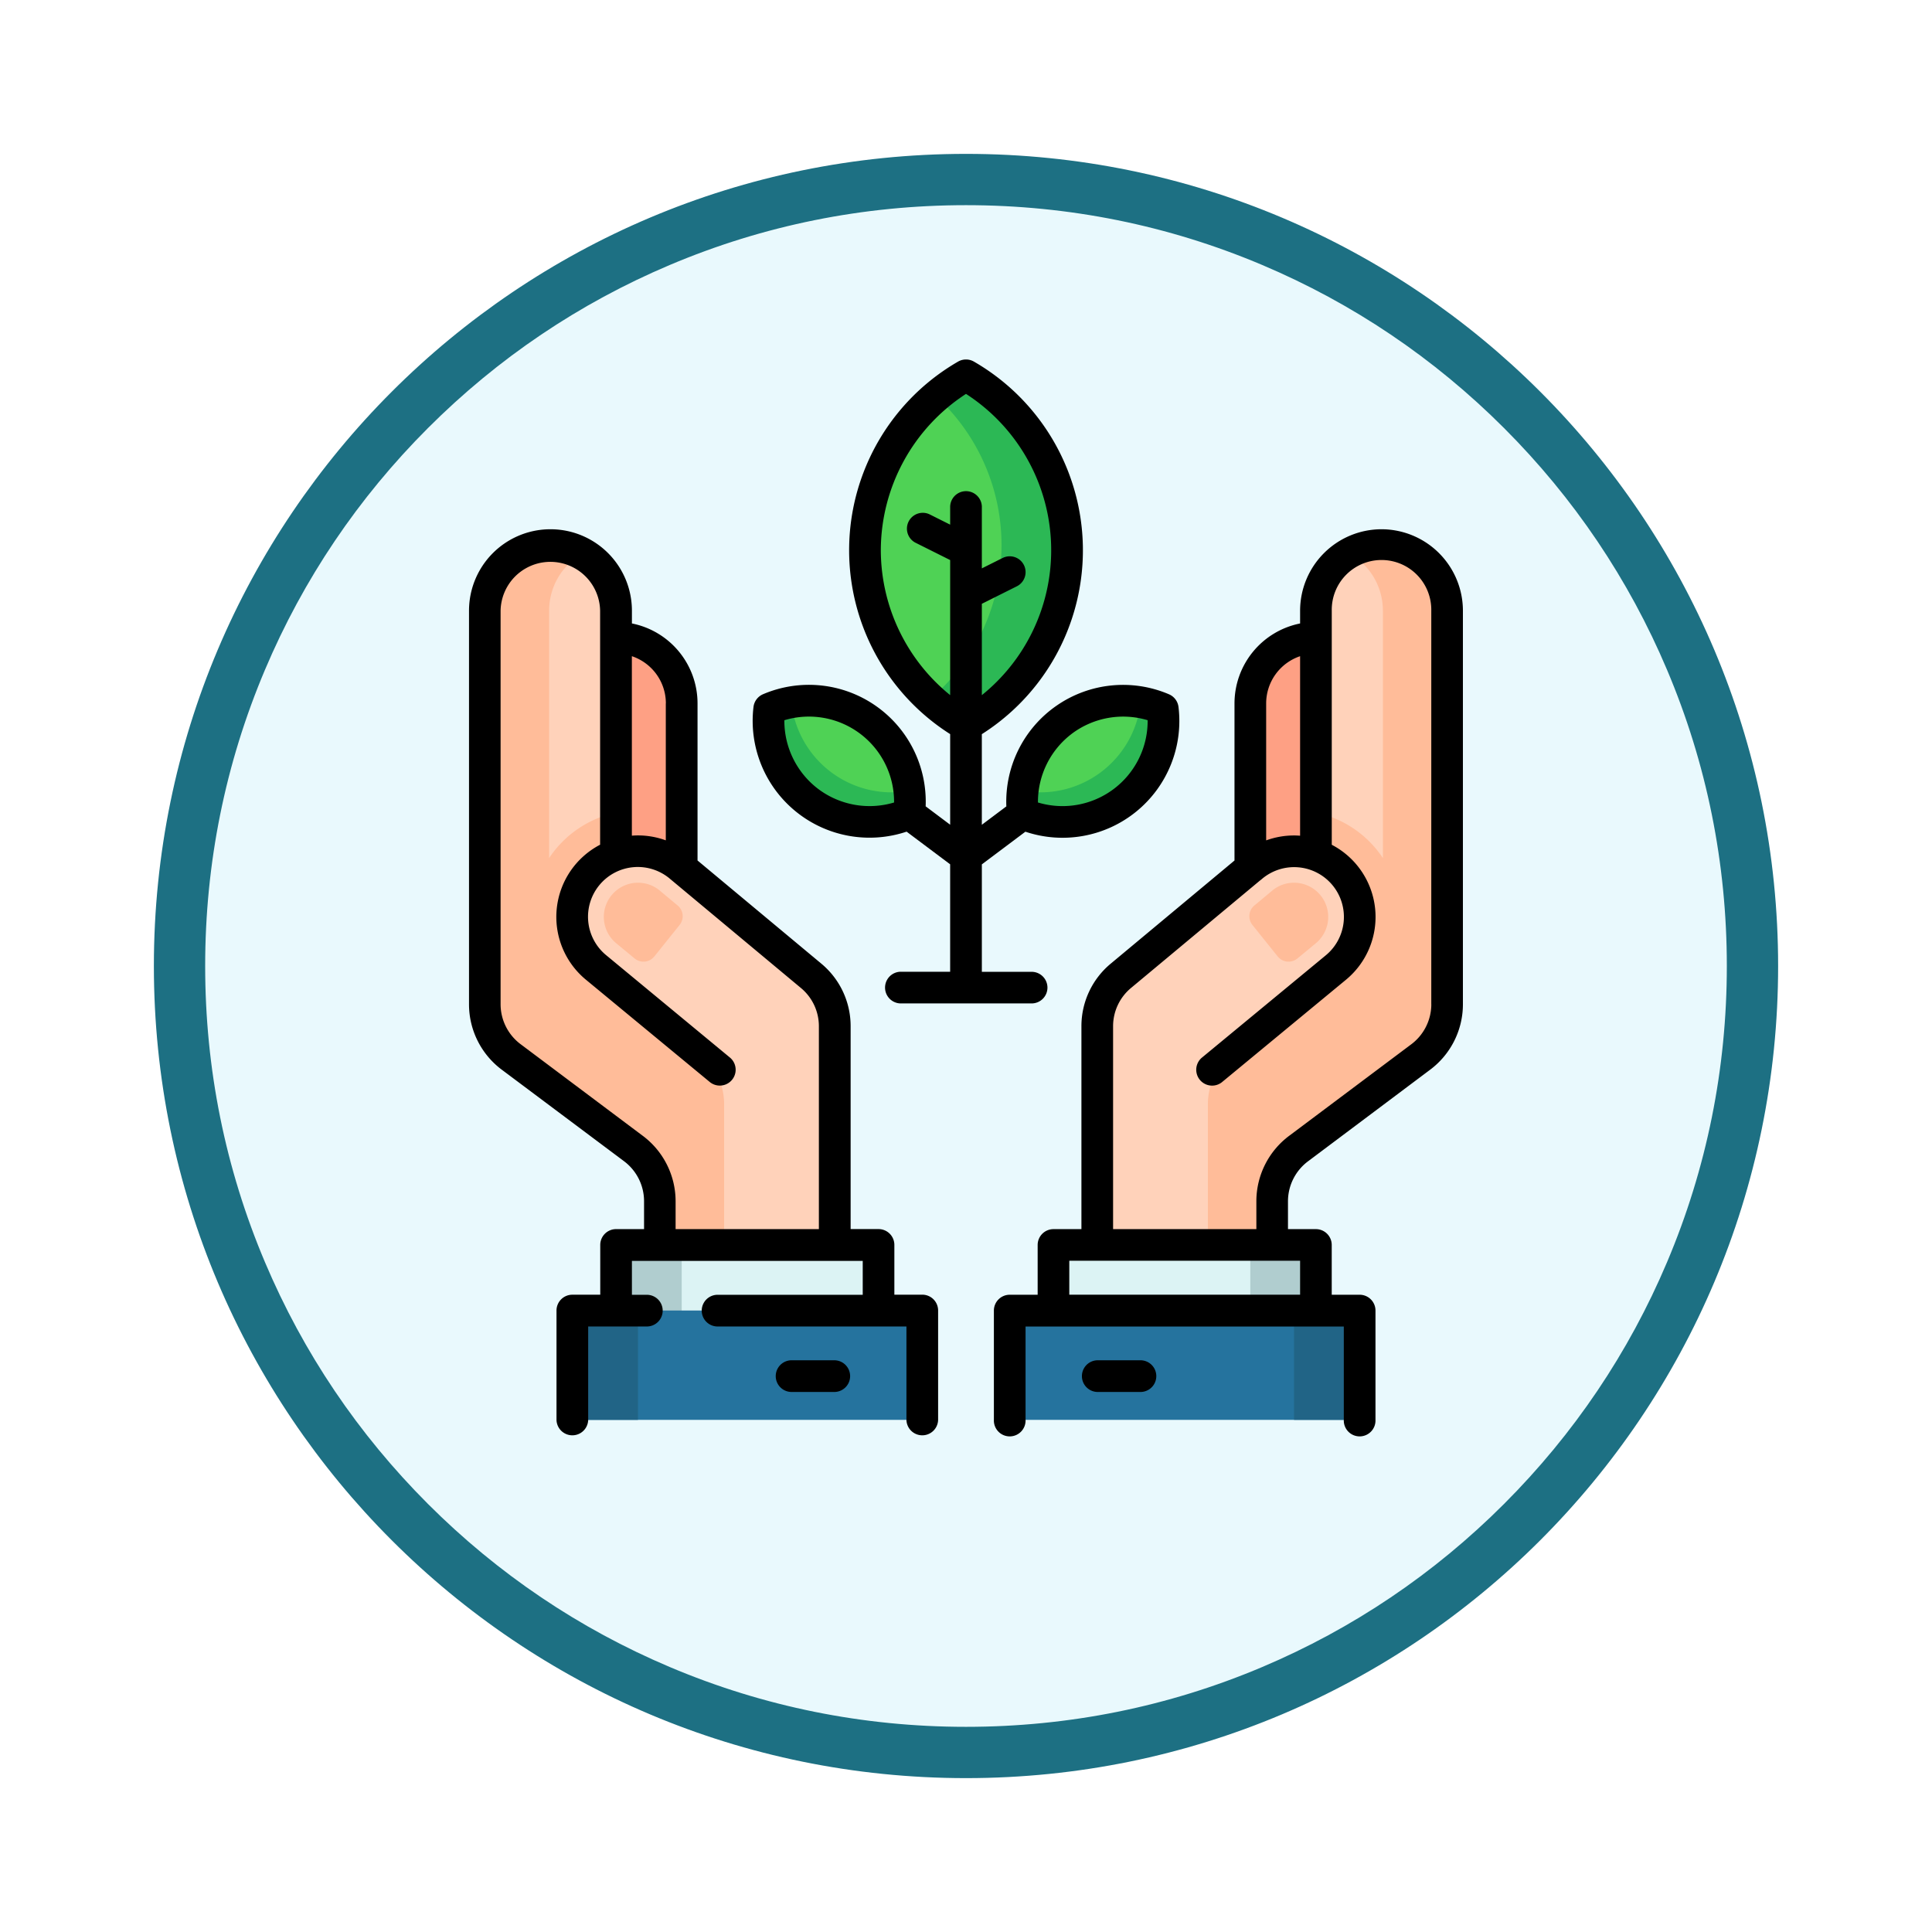 <svg xmlns="http://www.w3.org/2000/svg" xmlns:xlink="http://www.w3.org/1999/xlink" width="113" height="113" viewBox="0 0 113 113">
  <defs>
    <filter id="Trazado_982547" x="0" y="0" width="113" height="113" filterUnits="userSpaceOnUse">
      <feOffset dy="3" input="SourceAlpha"/>
      <feGaussianBlur stdDeviation="3" result="blur"/>
      <feFlood flood-opacity="0.161"/>
      <feComposite operator="in" in2="blur"/>
      <feComposite in="SourceGraphic"/>
    </filter>
  </defs>
  <g id="Grupo_1208250" data-name="Grupo 1208250" transform="translate(-154.542 -7115.674)">
    <g id="Grupo_1207777" data-name="Grupo 1207777" transform="translate(163.542 7121.674)">
      <g id="Grupo_1200358" data-name="Grupo 1200358">
        <g id="Grupo_1185978" data-name="Grupo 1185978">
          <g id="Grupo_1180760" data-name="Grupo 1180760">
            <g id="Grupo_1174888" data-name="Grupo 1174888">
              <g id="Grupo_1166845" data-name="Grupo 1166845">
                <g id="Grupo_1166720" data-name="Grupo 1166720">
                  <g id="Grupo_1164305" data-name="Grupo 1164305">
                    <g id="Grupo_1163948" data-name="Grupo 1163948">
                      <g id="Grupo_1158168" data-name="Grupo 1158168">
                        <g id="Grupo_1152576" data-name="Grupo 1152576">
                          <g id="Grupo_1148633" data-name="Grupo 1148633">
                            <g id="Grupo_1148525" data-name="Grupo 1148525">
                              <g transform="matrix(1, 0, 0, 1, -9, -6)" filter="url(#Trazado_982547)">
                                <g id="Trazado_982547-2" data-name="Trazado 982547" transform="translate(9 6)" fill="#e9f9fd">
                                  <path d="M 47.5 93.5 C 41.289 93.5 35.265 92.284 29.595 89.886 C 24.118 87.569 19.198 84.252 14.973 80.027 C 10.748 75.802 7.431 70.882 5.114 65.405 C 2.716 59.735 1.5 53.711 1.5 47.5 C 1.5 41.289 2.716 35.265 5.114 29.595 C 7.431 24.118 10.748 19.198 14.973 14.973 C 19.198 10.748 24.118 7.431 29.595 5.114 C 35.265 2.716 41.289 1.5 47.5 1.5 C 53.711 1.5 59.735 2.716 65.405 5.114 C 70.882 7.431 75.802 10.748 80.027 14.973 C 84.252 19.198 87.569 24.118 89.886 29.595 C 92.284 35.265 93.5 41.289 93.5 47.5 C 93.5 53.711 92.284 59.735 89.886 65.405 C 87.569 70.882 84.252 75.802 80.027 80.027 C 75.802 84.252 70.882 87.569 65.405 89.886 C 59.735 92.284 53.711 93.5 47.5 93.5 Z" stroke="none"/>
                                  <path d="M 47.5 3 C 41.491 3 35.664 4.176 30.18 6.496 C 24.881 8.737 20.122 11.946 16.034 16.034 C 11.946 20.122 8.737 24.881 6.496 30.18 C 4.176 35.664 3 41.491 3 47.5 C 3 53.509 4.176 59.336 6.496 64.82 C 8.737 70.119 11.946 74.878 16.034 78.966 C 20.122 83.054 24.881 86.263 30.18 88.504 C 35.664 90.824 41.491 92 47.5 92 C 53.509 92 59.336 90.824 64.82 88.504 C 70.119 86.263 74.878 83.054 78.966 78.966 C 83.054 74.878 86.263 70.119 88.504 64.82 C 90.824 59.336 92 53.509 92 47.5 C 92 41.491 90.824 35.664 88.504 30.18 C 86.263 24.881 83.054 20.122 78.966 16.034 C 74.878 11.946 70.119 8.737 64.82 6.496 C 59.336 4.176 53.509 3 47.5 3 M 47.5 0 C 73.734 0 95 21.266 95 47.5 C 95 73.734 73.734 95 47.5 95 C 21.266 95 0 73.734 0 47.5 C 0 21.266 21.266 0 47.5 0 Z" stroke="none" fill="#1d7083"/>
                                </g>
                              </g>
                            </g>
                          </g>
                        </g>
                      </g>
                    </g>
                  </g>
                </g>
              </g>
            </g>
          </g>
        </g>
      </g>
    </g>
    <g id="planta" transform="translate(162.402 7136.698)">
      <g id="Grupo_1208247" data-name="Grupo 1208247" transform="translate(25.616 16.276)">
        <path id="Trazado_1050375" data-name="Trazado 1050375" d="M75.123,136.213a3.837,3.837,0,0,0-3.837-3.837H68.728v15.047h6.4S75.123,136.213,75.123,136.213Z" transform="translate(-68.728 -132.376)" fill="#fea084"/>
        <path id="Trazado_1050376" data-name="Trazado 1050376" d="M391.253,136.213a3.837,3.837,0,0,1,3.837-3.837h2.558v15.047h-6.4v-11.21Z" transform="translate(-351.6 -132.376)" fill="#fea084"/>
      </g>
      <path id="Trazado_1050377" data-name="Trazado 1050377" d="M331.215,92.138v14.29h0a3.838,3.838,0,0,0-3.767.7l-7.628,6.357a3.829,3.829,0,0,0-1.4,2.961v14.073h10.233v-3.839a3.832,3.832,0,0,1,1.581-3.1l7.076-5.307a3.832,3.832,0,0,0,1.576-3.1V92.138a3.837,3.837,0,1,0-7.675,0Z" transform="translate(-262.109 -77.444)" fill="#ffd2ba"/>
      <g id="Grupo_1208248" data-name="Grupo 1208248" transform="translate(62.791 10.857)">
        <path id="Trazado_1050378" data-name="Trazado 1050378" d="M379.368,88.793a3.835,3.835,0,0,1,1.959,3.346v14.47a6.251,6.251,0,0,0-3.917-2.663v2.485a3.838,3.838,0,0,1,2.558,3.618h0a3.827,3.827,0,0,1-1.4,2.961l-6.093,5.032-.009.025a3.828,3.828,0,0,0-1.375,2.942v9.505h3.757v-3.839a3.832,3.832,0,0,1,1.581-3.1l7.076-5.307a3.832,3.832,0,0,0,1.576-3.1V92.138a3.837,3.837,0,0,0-5.716-3.346Z" transform="translate(-371.094 -88.301)" fill="#ffbc99"/>
        <path id="Trazado_1050379" data-name="Trazado 1050379" d="M392.448,253.242a.815.815,0,0,0,1.155.119l1.074-.887a2,2,0,0,0-.58-3.419l-.05-.018a1.993,1.993,0,0,0-.641-.105,1.973,1.973,0,0,0-1.295.476l-.015.013-1.011.843a.815.815,0,0,0-.114,1.136Z" transform="translate(-388.37 -229.183)" fill="#ffbc99"/>
      </g>
      <rect id="Rectángulo_417830" data-name="Rectángulo 417830" width="15.349" height="5.119" transform="translate(53.757 51.789)" fill="#dcf3f4"/>
      <rect id="Rectángulo_417831" data-name="Rectángulo 417831" width="3.849" height="5.108" transform="translate(65.268 51.8)" fill="#b0cdcf"/>
      <rect id="Rectángulo_417832" data-name="Rectángulo 417832" width="20.465" height="6.396" transform="translate(51.199 55.626)" fill="#25739e"/>
      <rect id="Rectángulo_417833" data-name="Rectángulo 417833" width="3.837" height="6.396" transform="translate(67.827 55.626)" fill="#216486"/>
      <path id="Trazado_1050380" data-name="Trazado 1050380" d="M34.788,92.138v14.29h0a3.838,3.838,0,0,1,3.767.7l7.628,6.357a3.829,3.829,0,0,1,1.4,2.961v14.073H37.346v-3.839a3.832,3.832,0,0,0-1.581-3.1l-7.076-5.307a3.832,3.832,0,0,1-1.576-3.1V92.138a3.837,3.837,0,1,1,7.675,0Z" transform="translate(-6.613 -77.444)" fill="#ffd2ba"/>
      <g id="Grupo_1208249" data-name="Grupo 1208249" transform="translate(20.5 10.857)">
        <path id="Trazado_1050381" data-name="Trazado 1050381" d="M32.829,88.793a3.835,3.835,0,0,0-1.959,3.346v14.47a6.252,6.252,0,0,1,3.917-2.663v2.485a3.839,3.839,0,0,0-2.558,3.618h0a3.827,3.827,0,0,0,1.4,2.961l6.093,5.032.009.025a3.828,3.828,0,0,1,1.375,2.942v9.505H37.346v-3.839a3.832,3.832,0,0,0-1.581-3.1l-7.076-5.307a3.832,3.832,0,0,1-1.576-3.1V92.138a3.837,3.837,0,0,1,5.716-3.346Z" transform="translate(-27.113 -88.301)" fill="#ffbc99"/>
        <path id="Trazado_1050382" data-name="Trazado 1050382" d="M86.64,253.242a.815.815,0,0,1-1.155.119l-1.073-.887a2,2,0,0,1,.58-3.419l.05-.018a1.992,1.992,0,0,1,.641-.105,1.972,1.972,0,0,1,1.295.476l.015.013,1.011.843a.815.815,0,0,1,.114,1.136Z" transform="translate(-76.728 -229.183)" fill="#ffbc99"/>
      </g>
      <rect id="Rectángulo_417834" data-name="Rectángulo 417834" width="15.349" height="5.119" transform="translate(28.175 51.789)" fill="#dcf3f4"/>
      <rect id="Rectángulo_417835" data-name="Rectángulo 417835" width="3.849" height="5.108" transform="translate(28.163 51.8)" fill="#b0cdcf"/>
      <rect id="Rectángulo_417836" data-name="Rectángulo 417836" width="20.465" height="6.396" transform="translate(25.617 55.626)" fill="#25739e"/>
      <rect id="Rectángulo_417837" data-name="Rectángulo 417837" width="3.837" height="6.396" transform="translate(25.617 55.626)" fill="#216486"/>
      <path id="Trazado_1050383" data-name="Trazado 1050383" d="M213.85,5.07a11.815,11.815,0,0,0,0,20.466,11.815,11.815,0,0,0,0-20.466Z" transform="translate(-165.209 -4.445)" fill="#4fd255"/>
      <path id="Trazado_1050384" data-name="Trazado 1050384" d="M242.315,5.07A11.865,11.865,0,0,0,240.4,6.454a11.806,11.806,0,0,1,0,17.7,11.866,11.866,0,0,0,1.919,1.384,11.815,11.815,0,0,0,0-20.466Z" transform="translate(-193.674 -4.445)" fill="#2cb855"/>
      <path id="Trazado_1050385" data-name="Trazado 1050385" d="M290.915,162.827a5.908,5.908,0,0,0-8.186,6.14,5.908,5.908,0,0,0,8.186-6.14Z" transform="translate(-230.765 -142.39)" fill="#4fd255"/>
      <path id="Trazado_1050386" data-name="Trazado 1050386" d="M290.926,163.495a5.934,5.934,0,0,0-1.294-.381,5.9,5.9,0,0,1-6.9,5.173,5.932,5.932,0,0,0,0,1.349,5.908,5.908,0,0,0,8.186-6.14Z" transform="translate(-230.776 -143.059)" fill="#2cb855"/>
      <path id="Trazado_1050387" data-name="Trazado 1050387" d="M162.089,162.827a5.908,5.908,0,0,1,8.186,6.14,5.908,5.908,0,0,1-8.186-6.14Z" transform="translate(-124.958 -142.39)" fill="#4fd255"/>
      <path id="Trazado_1050388" data-name="Trazado 1050388" d="M162.089,163.495a5.934,5.934,0,0,1,1.294-.381,5.9,5.9,0,0,0,6.9,5.173,5.93,5.93,0,0,1,0,1.349,5.908,5.908,0,0,1-8.186-6.14Z" transform="translate(-124.958 -143.059)" fill="#2cb855"/>
      <path id="Trazado_1050389" data-name="Trazado 1050389" d="M291.947,80.765a4.769,4.769,0,0,0-4.764,4.764v.747a4.772,4.772,0,0,0-3.837,4.673v9.191l-7.22,6.017a4.751,4.751,0,0,0-1.733,3.676V121.7H272.76a.927.927,0,0,0-.927.927v2.911H270.2a.926.926,0,0,0-.927.927v6.4a.927.927,0,1,0,1.853,0v-5.469h18.613v5.469a.927.927,0,1,0,1.853,0v-6.4a.926.926,0,0,0-.927-.927h-1.632v-2.911a.926.926,0,0,0-.927-.927h-1.632v-1.632a2.923,2.923,0,0,1,1.2-2.355l.01-.008,7.066-5.3a4.783,4.783,0,0,0,1.956-3.849V85.529A4.769,4.769,0,0,0,291.947,80.765Zm-4.764,7.425v10.5c-.117-.009-.234-.015-.353-.015a4.778,4.778,0,0,0-1.632.288V90.948A2.915,2.915,0,0,1,287.183,88.19Zm0,37.345h-13.5V123.55h13.5v1.984Zm7.675-16.981a2.93,2.93,0,0,1-1.206,2.36l-7.071,5.3a4.782,4.782,0,0,0-1.956,3.849V121.7h-8.38V109.832a2.906,2.906,0,0,1,1.063-2.249l7.551-6.292.006,0,.079-.066a2.911,2.911,0,1,1,3.737,4.464l-7.256,5.993a.927.927,0,0,0,1.18,1.429l7.255-5.992a4.762,4.762,0,0,0-.825-7.9V85.529a2.911,2.911,0,1,1,5.821,0v23.024Z" transform="translate(-219.002 -70.834)"/>
      <path id="Trazado_1050390" data-name="Trazado 1050390" d="M314.376,476.118h-2.558a.927.927,0,0,0,0,1.853h2.558a.927.927,0,0,0,0-1.853Z" transform="translate(-255.502 -417.581)"/>
      <path id="Trazado_1050391" data-name="Trazado 1050391" d="M46.082,125.535H44.45v-2.911a.926.926,0,0,0-.927-.926H41.892V109.833a4.749,4.749,0,0,0-1.73-3.673l-7.224-6.02V90.949A4.771,4.771,0,0,0,29.1,86.276V85.53a4.764,4.764,0,0,0-9.528,0v23.024A4.778,4.778,0,0,0,21.52,112.4L28.6,117.7l.01.008a2.923,2.923,0,0,1,1.2,2.355V121.7H28.175a.926.926,0,0,0-.927.926v2.911H25.616a.926.926,0,0,0-.927.927v6.4a.927.927,0,0,0,1.853,0v-5.469h3.4a.927.927,0,1,0,0-1.853H29.1v-1.984H42.6v1.984H34.08a.927.927,0,0,0,0,1.853H45.156v5.469a.927.927,0,0,0,1.853,0v-6.4A.926.926,0,0,0,46.082,125.535Zm-15-34.586v8.013a4.768,4.768,0,0,0-1.632-.289c-.119,0-.236.006-.353.015V88.19A2.915,2.915,0,0,1,31.086,90.949ZM29.7,116.217l-7.081-5.311a2.924,2.924,0,0,1-1.2-2.353V85.53a2.911,2.911,0,0,1,5.821,0V99.217a4.762,4.762,0,0,0-.825,7.9l7.256,5.993a.927.927,0,0,0,1.18-1.429L27.6,105.684a2.911,2.911,0,1,1,3.745-4.457l.074.062h0l7.556,6.3a2.9,2.9,0,0,1,1.06,2.247V121.7h-8.38v-1.632A4.781,4.781,0,0,0,29.7,116.217Z" transform="translate(0 -70.835)"/>
      <path id="Trazado_1050392" data-name="Trazado 1050392" d="M168.717,476.118h-2.558a.927.927,0,0,0,0,1.853h2.558a.927.927,0,0,0,0-1.853Z" transform="translate(-127.751 -417.581)"/>
      <path id="Trazado_1050393" data-name="Trazado 1050393" d="M171.754,36.743a.926.926,0,0,0-.926-.927h-2.911V29.531l2.547-1.91a6.831,6.831,0,0,0,8.955-7.294.927.927,0,0,0-.557-.743,6.832,6.832,0,0,0-9.512,6.556l-1.434,1.076v-5.3A12.739,12.739,0,0,0,167.454.126a.927.927,0,0,0-.928,0,12.739,12.739,0,0,0-.462,21.787v5.3l-1.434-1.076a6.832,6.832,0,0,0-9.512-6.556.927.927,0,0,0-.557.743,6.835,6.835,0,0,0,8.955,7.294l2.547,1.91v6.284h-2.911a.927.927,0,0,0,0,1.853h7.675A.927.927,0,0,0,171.754,36.743Zm1.435-14.859a5,5,0,0,1,4.425-.784,4.979,4.979,0,0,1-6.416,4.812A5,5,0,0,1,173.19,21.884Zm-14.832,3.245a5,5,0,0,1-1.991-4.028,4.979,4.979,0,0,1,6.417,4.812A5,5,0,0,1,158.357,25.129Zm3.651-13.968a10.933,10.933,0,0,1,4.982-9.147,10.883,10.883,0,0,1,.927,17.62V14.291l2.046-1.023a.926.926,0,0,0-.829-1.657l-1.217.609V8.6a.927.927,0,0,0-1.853,0V9.662l-1.217-.609a.927.927,0,0,0-.829,1.657l2.046,1.023v7.9A10.931,10.931,0,0,1,162.008,11.161Z" transform="translate(-118.35 0)"/>
    </g>
  </g>
</svg>
